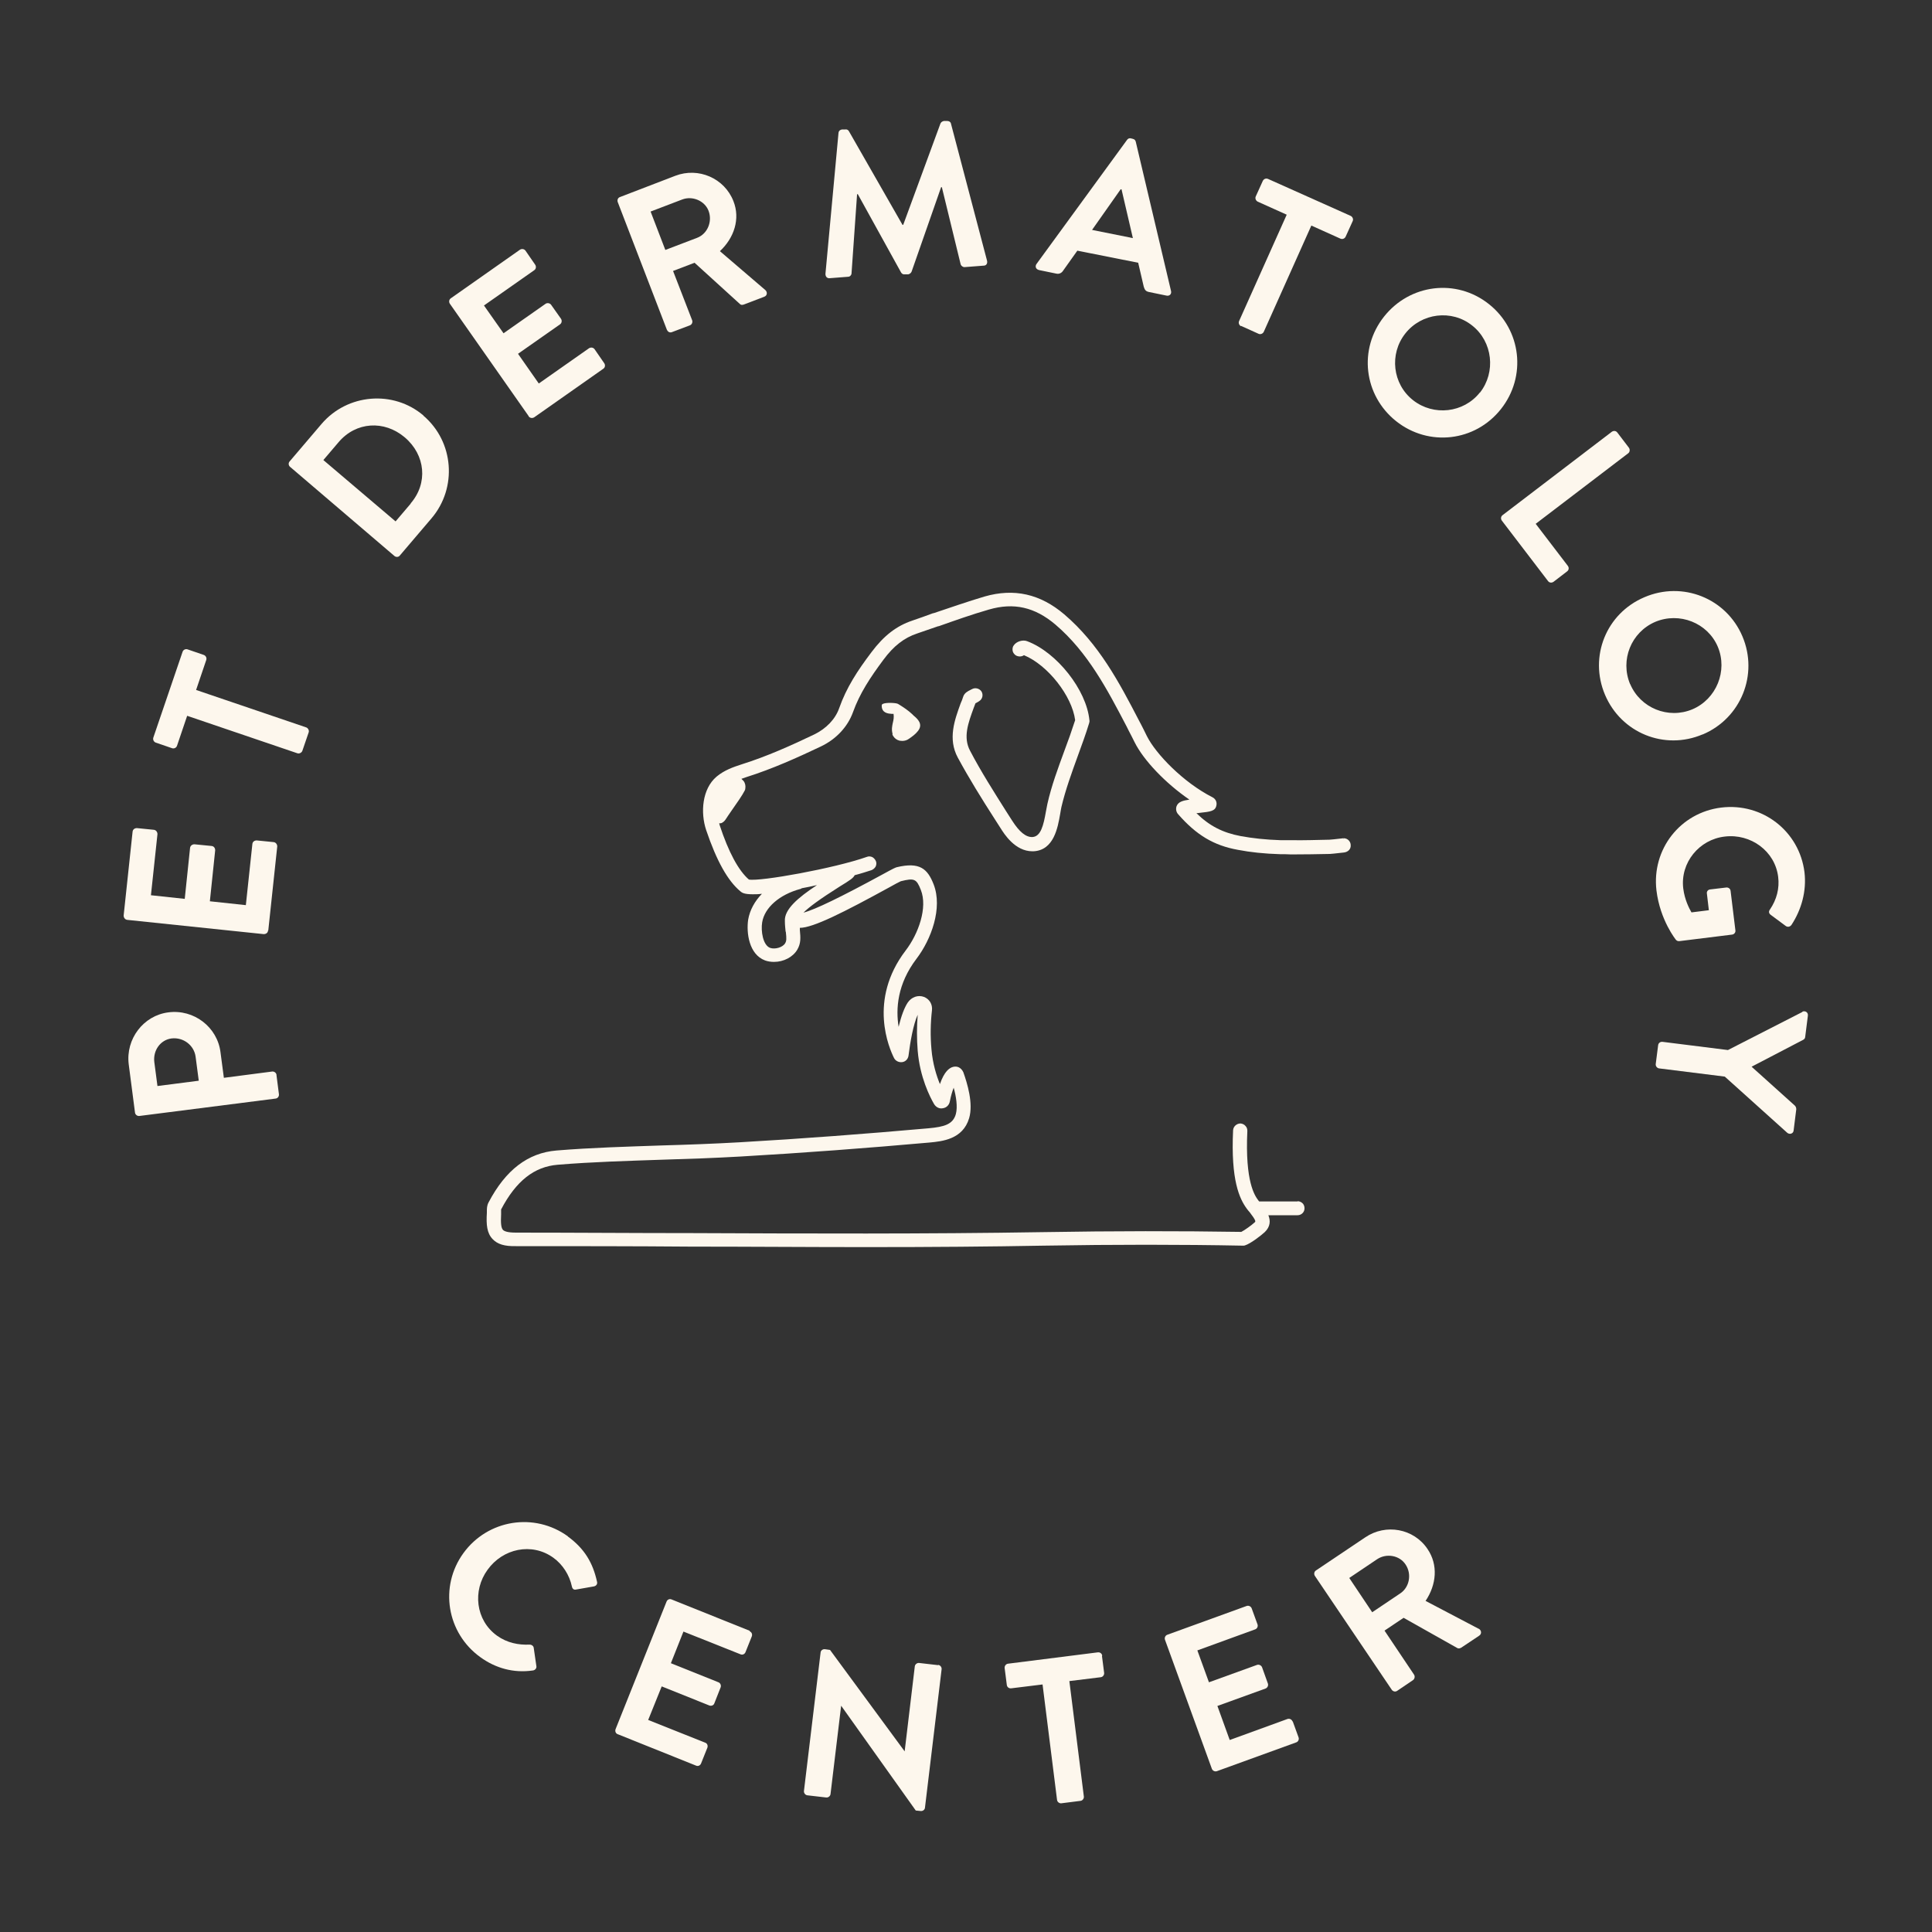 <?xml version="1.0" encoding="UTF-8"?>
<svg id="Layer_1" xmlns="http://www.w3.org/2000/svg" version="1.1" viewBox="0 0 800 800">
  <rect x="0" y="0" width="800" height="800" fill="#333333" stroke="none"/>
  <!-- Generator: Adobe Illustrator 29.1.0, SVG Export Plug-In . SVG Version: 2.1.0 Build 142)  -->
  <defs>
    <style>
      .st0 {
        fill: #fdf7ed;
      }
    </style>
  </defs>
  <path class="st0" d="M114.5,445.1c-.1-.9-1-1.5-1.8-1.4l-20,2.6-1.4-10.6c-1.3-10.4-11-17.9-21.6-16.5-10.3,1.3-17.7,11-16.4,21.5l2.6,20c.1.9,1,1.5,1.8,1.4l56.4-7.2c.9-.1,1.5-.9,1.4-1.8l-1-7.8ZM65.2,449.7l-1.3-9.9c-.6-4.8,2.5-9.2,7.1-9.8,5-.6,9.4,2.9,10,7.6l1.3,9.9-17.1,2.2Z"/>
  <path class="st0" d="M111.1,385.2l3.7-34.7c0-.9-.6-1.7-1.5-1.8l-7-.7c-.9,0-1.7.5-1.8,1.5l-2.7,25.3-14.9-1.6,2.2-21.1c0-.9-.5-1.7-1.5-1.8l-7.1-.7c-.9,0-1.7.6-1.8,1.5l-2.2,21.1-14-1.5,2.7-25.3c0-.9-.6-1.7-1.5-1.8l-7-.7c-.9,0-1.7.5-1.8,1.5l-3.7,34.7c0,.9.6,1.7,1.5,1.8l56.5,5.9c.9,0,1.7-.5,1.8-1.5Z"/>
  <path class="st0" d="M126.8,301.2l-45.6-15.5,4.2-12.4c.3-.9-.2-1.8-1-2.1l-6.7-2.3c-.8-.3-1.8.1-2.1,1l-12.1,35.5c-.3.9.2,1.8,1,2.1l6.7,2.3c.8.3,1.8-.1,2.1-1l4.2-12.4,45.6,15.5c.8.3,1.8-.2,2.1-1l2.6-7.6c.3-.8-.2-1.8-1-2.1Z"/>
  <path class="st0" d="M175.4,172.1c-12.5-10.7-31.6-9.1-42.3,3.5l-13.2,15.5c-.6.7-.4,1.7.2,2.2l43.2,36.9c.7.6,1.7.5,2.2-.1l13.2-15.5c10.7-12.6,9.3-31.7-3.4-42.5ZM170.1,208.5l-6.3,7.4-29.9-25.4,6.3-7.4c7.2-8.5,18.9-9.2,27.4-2,8.6,7.3,9.7,19,2.4,27.4Z"/>
  <path class="st0" d="M218.9,172.4c.5.7,1.5.9,2.3.4l28.6-20.1c.8-.5.9-1.6.4-2.3l-4-5.8c-.5-.7-1.5-.9-2.3-.4l-20.8,14.6-8.6-12.3,17.4-12.2c.7-.5.9-1.5.4-2.3l-4.1-5.8c-.5-.7-1.6-.9-2.3-.4l-17.4,12.2-8.1-11.5,20.8-14.6c.8-.5.9-1.6.4-2.3l-4-5.8c-.5-.7-1.5-.9-2.3-.4l-28.6,20.1c-.8.5-.9,1.6-.4,2.3l32.6,46.5Z"/>
  <path class="st0" d="M276.2,136.6c.3.8,1.2,1.3,2.1.9l7.4-2.8c.8-.3,1.2-1.3.9-2.1l-7.9-20.4,8.9-3.4,18.8,17.1c.3.3.8.5,1.6.2l8.4-3.2c1.4-.5,1.4-2,.5-2.8l-18.8-16.1c5.9-5.5,8.5-13.4,5.6-20.7-3.7-9.5-14.5-14.2-24.1-10.5l-22.9,8.8c-.9.3-1.2,1.3-.9,2.1l20.4,53ZM282.5,82.6c4.2-1.6,9.3.5,10.9,4.7,1.7,4.5-.5,9.6-4.8,11.2l-13.1,5-6.1-15.9,13.1-5Z"/>
  <path class="st0" d="M343.5,115.2l7.7-.6c.8,0,1.4-.8,1.4-1.4l2.3-32.8c0,0,.3,0,.3,0l17.9,32.4c.3.5.8.9,1.5.8h1.5c.8-.2,1.2-.7,1.4-1.2l12.2-34.9s.2,0,.3,0l7.8,32c.2.6,1,1.2,1.7,1.1l7.8-.6c1.1,0,1.7-.9,1.4-2.1l-14.9-56.6c-.1-.7-.7-1.2-1.6-1.2h-1.4c-.8.2-1.2.6-1.4,1.1l-15.4,41.9q0,0-.3,0l-22.2-38.8c-.3-.5-.8-.8-1.5-.7h-1.4c-.9.2-1.4.8-1.4,1.5l-5.4,58.3c0,1.2.7,1.9,1.8,1.8Z"/>
  <path class="st0" d="M430.1,111.8l7.3,1.5c1.3.3,2.3-.4,2.8-1.2l5.9-8.3,25.2,5,2.3,9.9c.4,1.3.8,1.9,2.1,2.2l7.3,1.5c1.3.3,2.2-.7,1.9-1.9l-14.6-61.8c-.2-.6-.4-1-1.2-1.2l-.8-.2c-.8-.2-1.3.2-1.6.6l-37.5,51.4c-.7,1-.3,2.2,1,2.5ZM464.1,78.4h.3s4.7,20.2,4.7,20.2l-16.9-3.4,11.9-16.9Z"/>
  <path class="st0" d="M513.8,134.9l7.3,3.3c.8.4,1.8,0,2.2-.8l19.7-44,12,5.4c.9.4,1.8,0,2.2-.8l2.9-6.4c.4-.8,0-1.8-.8-2.2l-34.2-15.3c-.9-.4-1.8,0-2.2.8l-2.9,6.4c-.4.8,0,1.8.8,2.2l12,5.4-19.7,44c-.4.8,0,1.8.8,2.2Z"/>
  <path class="st0" d="M616.5,125.9c-13.5-10.7-32.7-8.3-43.4,5.2-10.7,13.5-8.4,32.6,5,43.3,13.5,10.7,32.7,8.5,43.4-5,10.7-13.5,8.5-32.8-5-43.5ZM612.8,162.5c-6.7,8.5-19.2,9.9-27.7,3.2-8.5-6.7-9.9-19.1-3.2-27.6,6.7-8.5,19.2-10.1,27.7-3.3,8.5,6.7,9.9,19.3,3.2,27.8Z"/>
  <path class="st0" d="M635.9,216.9l38.3-29.2c.7-.5.8-1.6.3-2.3l-4.8-6.3c-.6-.8-1.6-.8-2.3-.3l-45.2,34.5c-.7.5-.9,1.5-.3,2.3l19.1,25c.6.8,1.6.8,2.3.3l5.6-4.3c.7-.5.9-1.5.3-2.3l-13.3-17.4Z"/>
  <path class="st0" d="M705.1,304.1c15.8-6.7,23.1-24.8,16.4-40.6-6.7-15.8-24.8-23-40.6-16.2-15.8,6.7-23,24.6-16.3,40.4,6.7,15.8,24.6,23.1,40.4,16.4ZM675,283.3c-4.2-10,.4-21.5,10.4-25.8,10-4.2,21.7.4,25.9,10.3,4.2,10-.6,21.7-10.5,25.9-10,4.2-21.6-.5-25.8-10.5Z"/>
  <path class="st0" d="M712.7,334.4c-17,2.1-28.8,17.3-26.8,34.3,1.5,12.4,8.1,20.5,8.1,20.5.3.3.8.6,1.4.5l21.8-2.7c.9-.1,1.5-.9,1.4-1.7l-2-16.4c-.1-.9-.9-1.5-1.8-1.4l-6.7.8c-.9.1-1.5.9-1.3,1.8l.8,6.8-7.2.9c-.9-1.6-2.8-5.1-3.4-9.9-1.3-10.7,6.6-20.3,17.2-21.5,10.7-1.3,20.8,6,22.1,16.7.6,4.7-.6,9.4-3.4,13.5-.6.8-.5,1.6.3,2.2l6.2,4.6c.8.6,1.8.4,2.4-.4,4.2-6.4,6.3-14.1,5.4-21.8-2.1-17-17.4-28.9-34.5-26.8Z"/>
  <path class="st0" d="M746.4,419l-30.9,15.8-27.1-3.4c-.9-.1-1.7.5-1.8,1.4l-1,7.8c-.1.9.6,1.7,1.4,1.8l27.2,3.4,25.9,23.3c1,.8,2.5.3,2.6-1l1.1-8.8c0-.7-.3-1.2-.6-1.5l-17.9-16.1,21.3-11.1c.4-.2.9-.6.9-1.3l1.1-8.7c.2-1.4-1.1-2.2-2.3-1.7Z"/>
  <path class="st0" d="M235.2,636.2c-13.9-10.1-33.2-7-43.3,6.9-10.1,13.9-6.9,33.1,7,43.1,6.2,4.5,13.7,6.7,21.8,5.5.8-.1,1.6-.9,1.4-1.8l-1.1-7.6c-.1-.7-.8-1.3-1.7-1.3-4.6.2-9.3-.7-13.5-3.7-8.9-6.4-10.2-18.7-3.9-27.3,6.3-8.8,18.3-11.4,27.2-5,3.9,2.8,6.7,7.2,7.7,11.9.2,1,.8,1.5,1.7,1.3l7.4-1.3c1-.2,1.6-1,1.3-2-1.7-7.7-5.1-13.6-12.1-18.7Z"/>
  <path class="st0" d="M310.5,675.3l-32.4-13c-.9-.4-1.8.1-2.1.9l-21.1,52.8c-.3.8,0,1.8.9,2.1l32.4,13c.9.4,1.8-.1,2.1-.9l2.6-6.5c.3-.8,0-1.8-.9-2.1l-23.6-9.4,5.6-13.9,19.7,7.9c.8.3,1.8,0,2.1-.9l2.6-6.6c.3-.8-.1-1.8-.9-2.1l-19.7-7.9,5.2-13.1,23.6,9.4c.9.4,1.8-.1,2.1-.9l2.6-6.5c.3-.8,0-1.8-.9-2.1Z"/>
  <path class="st0" d="M388.4,689.5l-7.8-.9c-.9-.1-1.7.6-1.8,1.4l-4.2,35.2h0s-30.9-42-30.9-42l-2.1-.3c-.9-.1-1.7.5-1.8,1.3l-6.9,57.4c-.1.9.6,1.7,1.4,1.8l7.8.9c.9.1,1.7-.6,1.8-1.4l4.4-36.6h0s30.9,43.4,30.9,43.4l2,.2c.9.1,1.7-.5,1.8-1.3l6.9-57.4c.1-.9-.6-1.7-1.4-1.8Z"/>
  <path class="st0" d="M456.4,685.6c-.1-.9-.9-1.5-1.8-1.4l-37.2,4.7c-.9.1-1.5,1-1.4,1.8l.9,7c.1.9.9,1.5,1.8,1.4l13-1.6,6,47.8c.1.9,1,1.5,1.8,1.4l7.9-1c.9-.1,1.5-1,1.4-1.8l-6-47.8,13-1.6c.9-.1,1.5-1,1.4-1.8l-.9-7Z"/>
  <path class="st0" d="M535.2,712.8c-.3-.8-1.2-1.3-2.1-1l-23.9,8.7-5.1-14.1,19.9-7.2c.8-.3,1.3-1.2,1-2.1l-2.4-6.7c-.3-.8-1.3-1.3-2.1-1l-19.9,7.2-4.8-13.2,23.9-8.7c.9-.3,1.3-1.3,1-2.1l-2.4-6.6c-.3-.8-1.2-1.3-2.1-1l-32.8,11.9c-.9.3-1.3,1.3-1,2.1l19.4,53.4c.3.8,1.2,1.3,2.1,1l32.8-11.9c.9-.3,1.3-1.3,1-2.1l-2.4-6.6Z"/>
  <path class="st0" d="M612.2,674.4l-21.9-11.5c4.5-6.7,5.3-14.9.8-21.5-5.7-8.5-17.3-10.6-25.8-4.8l-20.4,13.7c-.8.5-.9,1.6-.4,2.3l31.8,47.1c.5.7,1.5,1,2.3.4l6.5-4.4c.7-.5.9-1.6.4-2.3l-12.2-18.2,7.9-5.3,22.2,12.5c.3.2.9.3,1.6-.1l7.5-5c1.2-.8.9-2.3-.2-2.9ZM579.8,659.8l-11.6,7.8-9.5-14.2,11.6-7.8c3.8-2.5,9.2-1.6,11.7,2.2,2.7,4,1.6,9.5-2.2,12Z"/>
  <path class="st0" d="M404,291.2c0,0,.2,0,.3-.2.4-.2.8-.4,1.2-.7,1.4-.9,1.7-2.7.9-4-.9-1.3-2.7-1.7-4-.9-.1,0-.4.2-.6.3-1,.5-2.5,1.2-3,2.9-.3.9-.6,1.8-1,2.6-2.5,6.9-5.4,14.7-1.2,22.5,4.7,8.7,10,17.2,15.2,25.3l2.5,3.9c1.5,2.4,6,9.6,13.2,9.6h0c.1,0,.3,0,.4,0,8.5-.4,10.1-9.8,11.1-15.5.2-1,.3-2,.5-2.8,1.7-7.2,4.3-14.3,6.8-21.2,1.6-4.4,3.3-9,4.7-13.6.1-.4.2-.8.1-1.2-1.2-12.5-13.5-28.1-25.8-32.7-1.8-.7-4.4.1-5.5,1.7-.5.6-.6,1.4-.5,2.2.1.8.6,1.4,1.2,1.9,1.1.7,2.5.7,3.5,0,9.9,4.1,19.9,16.9,21.2,26.9-1.4,4.3-2.9,8.6-4.5,12.8-2.6,7.1-5.3,14.3-7,21.9-.2,1-.4,2.1-.6,3.1-1,5.7-2.1,10.4-5.6,10.6-2.7.1-5.4-2.1-8.4-6.8l-2.5-3.9c-5.1-8.1-10.4-16.4-14.9-25-3-5.6-.8-11.5,1.5-17.8.3-.7.5-1.4.8-2.1Z"/>
  <path class="st0" d="M537.3,497.5h-15.9c-.1-.2-.3-.3-.4-.5-1.4-1.9-5.5-7.6-4.5-28.7,0-.8-.2-1.5-.8-2.1-.5-.6-1.2-.9-2-1-1.6,0-3,1.2-3.1,2.8-1,20.8,2.7,28.4,5.6,32.4.4.5.8,1.1,1.3,1.6,2.7,3.5,2.4,3.8,2.1,4.1-1.3,1.2-4.2,3.3-5.6,4-25.8-.4-52.6-.4-82.1.1-48.6.8-97.8.6-145.5.4-23.8,0-48.4-.2-72.8-.2-3.5,0-4.8-.6-5.3-1.1-.8-.8-1-2.8-.8-6.5,0-.3,0-.7,0-1.1,0-.2,0-.9,0-.9,6.2-11.8,13.7-17.7,23.4-18.5,14.4-1.2,29.2-1.6,43.6-2.1,10.5-.3,21.4-.7,32-1.3,26.1-1.5,52.5-3.5,78.4-5.8,5.2-.5,13.8-1.3,16.4-10.1,1.8-6.1-.8-14.5-2.4-19-.4-.9-1.1-1.7-2-2.1-.9-.4-2-.3-2.9.1-.8.4-2.9,1.4-4.8,6.9-1.4-3.4-3-8.4-3.5-14.4-.5-5.4-.4-10.9.2-16.1.3-2.5-1-4.7-3.3-5.6-2.4-.9-5.1,0-6.7,2.3-1.4,2.1-2.7,5.5-3.8,10.1-1.2-7.4-.6-17.7,7.4-28.2,6.1-8,10.9-21,7.1-30.8-2.5-6.4-5.7-9.4-15.3-7.1-.6.2-1,.3-5.9,3-17.1,9.3-28,14.6-32.7,15.8,2.2-2.2,6.6-5.5,15-10.8,4.4-2.7,5.6-3.5,6.2-4.7,2.7-.7,5.1-1.5,7-2.1.7-.3,1.3-.8,1.7-1.5.3-.7.4-1.5.1-2.2-.3-.7-.8-1.3-1.5-1.7-.7-.3-1.5-.4-2.2-.1-13.6,4.8-44.3,10.3-48.9,9.4-4.3-3.7-8.4-11.3-12.1-22.5,0-.3-.2-.5-.2-.8,0,0,.1,0,.2,0,0,0,.2,0,.3,0,.8,0,1.8-1,2.1-1.5.6-.9,1.5-2.3,2.5-3.7,2.1-3,4.5-6.4,5.5-8.4.1-.2.2-.5.2-.7h0c.2-1.1,0-2.3-.7-3.2-.3-.3-.6-.6-.9-.9.7-.2,1.4-.5,2-.7,10.8-3.4,21.2-8.1,30.9-12.7,6.3-3,11.1-8.1,13.3-14.2,2.8-7.8,7.1-14.3,12.6-21.7,4.3-5.8,8.6-9.1,14-10.9,2.9-1,5.8-2,8.7-3h.2c6.8-2.4,13.8-4.9,20.8-6.9,10.3-3,19-1,27.5,6.2,13.5,11.5,21.6,27.1,29.5,42.2l.9,1.8c.7,1.4,1.5,2.8,2.4,4.7,3.7,7.5,12.9,17.1,22.7,23.8-2.7.4-4.6.9-5.3,2.7-.4,1.1-.2,2.4.6,3.3,7.6,8.7,14.8,13,24.8,14.8,5.2,1,10.9,1.6,17.4,1.8,1.5,0,3,0,4.6.1,5.4,0,11.1-.1,16.1-.2h0c.6,0,2-.2,5.8-.6,1.7-.2,2.9-1.4,2.8-3,0-1.6-1.3-2.9-2.9-2.9v.4s-.1-.4-.1-.4c-3.2.4-5.7.6-5.8.6-5.2.1-10.6.3-15.9.2-1.5,0-2.9,0-4.4,0-6.2-.2-11.6-.8-16.5-1.7-7.4-1.4-12.9-4.2-18.3-9.5.4,0,.9,0,1.2-.1,4.6-.5,6.7-.7,7.1-3.2.2-1-.1-2.5-1.7-3.3-12-6.1-23.4-17.9-27.1-25.3-.9-1.9-1.7-3.4-2.4-4.8l-.9-1.7c-8.1-15.6-16.5-31.6-30.9-43.9-10-8.5-20.8-10.9-33-7.4-7.1,2.1-14.2,4.6-21.1,6.9h-.2c-2.9,1.1-5.8,2.1-8.7,3.1-6.5,2.2-11.7,6.2-16.8,13-5.9,7.8-10.4,14.7-13.4,23.2-1.6,4.6-5.4,8.5-10.3,10.9-9.4,4.5-19.6,9.1-30.1,12.4-3.4,1.1-7.2,2.4-10.4,5.1-6,5.1-6.7,14.9-4.3,22.1,4.3,12.7,8.9,21,14.2,25.4.6.5,1.4,1.2,5.1,1.2,1.1,0,2.3,0,3.8-.2-3,3.1-5,6.7-5.7,10.7-.8,5.4.3,14.4,7,16.9,1.1.4,2.4.6,3.7.6,4,0,7.8-2,9.6-5,1.6-2.7,1.4-5,1.1-8.2,0-.3,0-.6,0-.9,5.5,0,18.3-6.5,37.1-16.8,2.1-1.2,4.2-2.3,4.7-2.5,5.6-1.4,6.5-1,8.3,3.6,2.9,7.3-1,18.2-6.3,25.1-15.7,20.6-6.7,40.7-4.8,44.5.6,1.2,2,1.9,3.4,1.7,1.4-.2,2.4-1.3,2.6-2.7.7-5.7,2-13,3.8-16.9-.4,4.9-.4,10,0,14.9.9,11,5.1,19.2,6.8,22.1.8,1.3,2.2,2,3.6,1.7,1.5-.2,2.6-1.3,2.9-2.8.5-2.6,1.1-4.4,1.6-5.7,1,3.5,1.7,7.9.9,10.9-1.2,4.3-4.8,5.3-11.3,5.9-25.9,2.3-52.2,4.3-78.3,5.8-10.6.6-21.4,1-32,1.3-14.4.5-29.2.9-43.8,2.1-11.8,1-21,8-28.1,21.5-.7,1.3-.7,2.6-.7,3.7,0,.2,0,.4,0,.6-.3,4.9,0,8.4,2.4,10.9,2,2.1,4.9,3,9.6,2.9,24.1,0,48.7,0,72.4.2h.7c23.6,0,48,.2,72.3.2,27.4,0,51.2-.2,73-.6,29.7-.5,56.7-.5,82.6,0,.3,0,.7,0,.9-.1,2.5-.8,6.9-4.3,8.2-5.5,2.4-2.3,2.4-4.8,1.5-7h12.1c1.3,0,2.5-.9,2.8-2.2.2-.9,0-1.8-.5-2.5-.6-.7-1.4-1.1-2.3-1.1ZM325.4,385.9c.3,2.8.3,3.7-.3,4.7-1,1.7-4.2,2.6-6.2,1.9-3-1.1-3.9-7-3.3-10.6,1-6.1,7.2-11.5,15.8-13.8.2,0,.4-.2.6-.3,2.1-.4,4.2-.8,6.3-1.3-7.9,5.2-13.6,10.1-13.3,14.9,0,1.7.2,3.2.3,4.3Z"/>
  <path class="st0" d="M369.5,304c0,.2.2.5.3.7.6,1,1.5,1.7,2.7,2,.3,0,.7.1,1.1.1,1,0,2-.3,2.8-.9,1.3-.9,2.7-1.9,3.7-3.2,2.2-2.8,0-4.9-1.8-6.4-.2-.2-.4-.4-.6-.6-1.6-1.5-3.5-2.8-5.8-4.2-.7-.5-5.2-.7-6.4,0-.4.2-.4.5-.4.7,0,3.1,2.7,3.3,4.2,3.4.2,0,.6,0,.7,0,.2,1.4,0,2.5-.3,3.7-.3,1.4-.6,2.8-.1,4.6Z"/>
</svg>